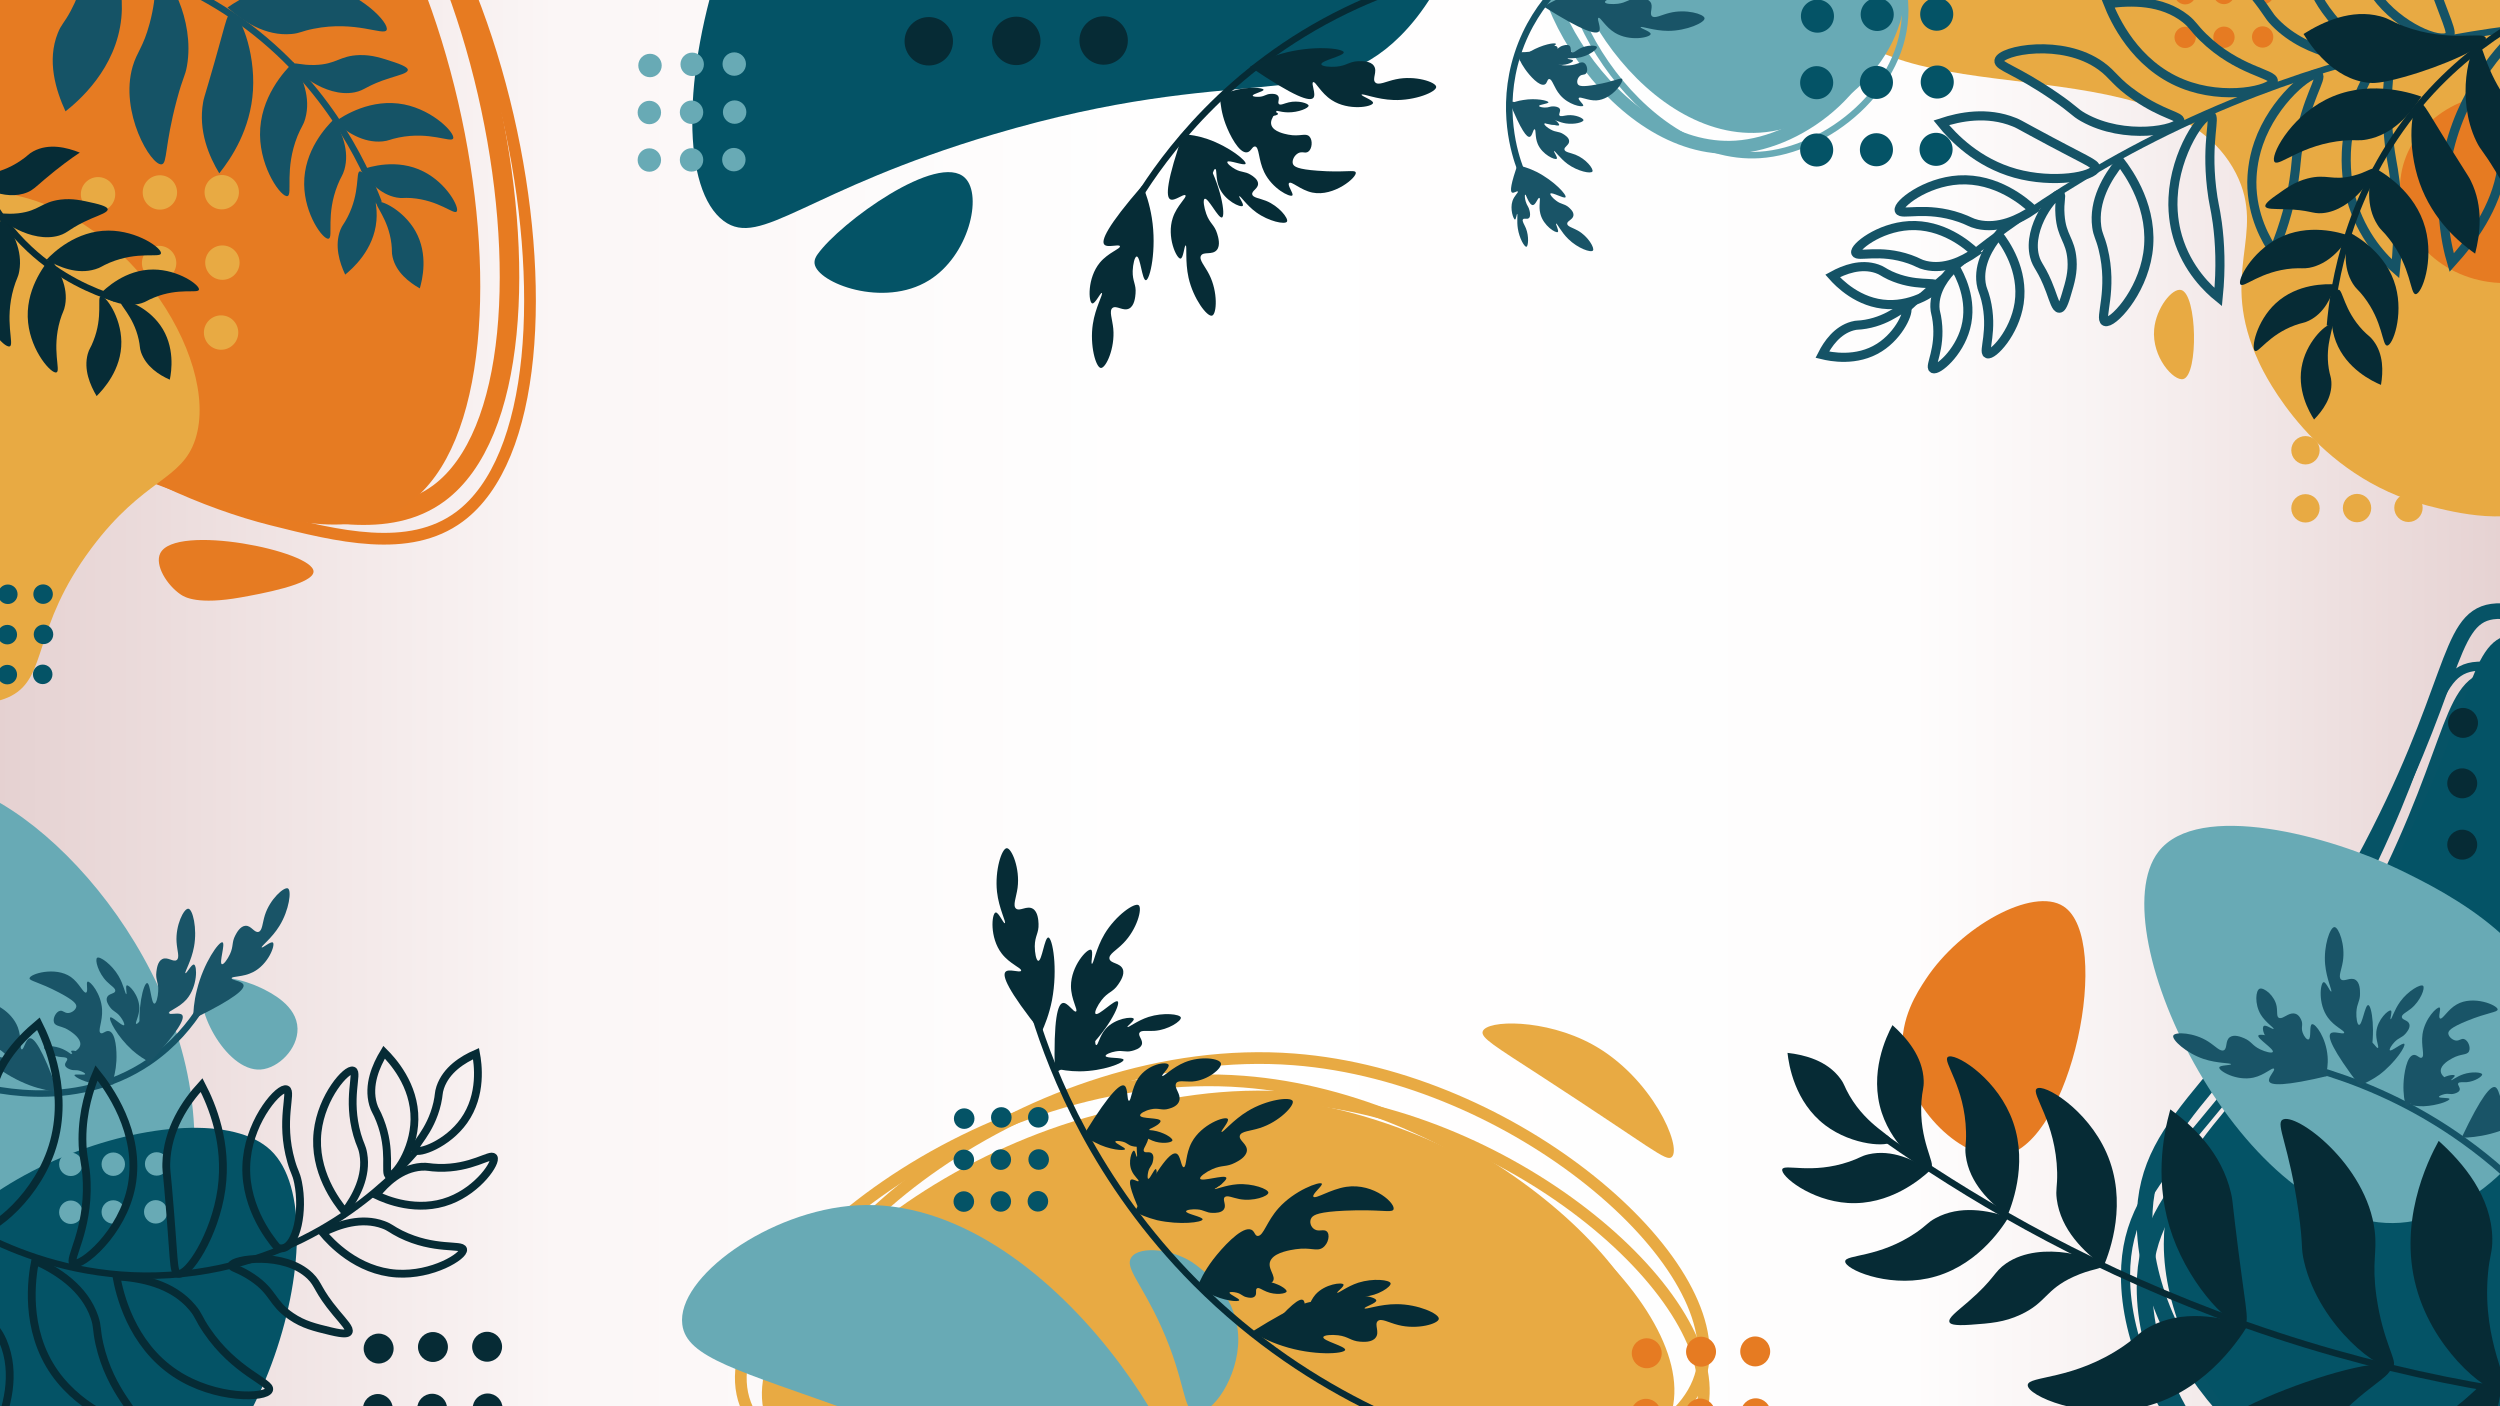 <?xml version="1.0" encoding="utf-8"?>
<!-- Generator: Adobe Illustrator 25.2.1, SVG Export Plug-In . SVG Version: 6.00 Build 0)  -->
<svg version="1.1" id="Слой_1" xmlns="http://www.w3.org/2000/svg" xmlns:xlink="http://www.w3.org/1999/xlink" x="0px" y="0px"
	 viewBox="0 0 1920 1080" style="enable-background:new 0 0 1920 1080;" xml:space="preserve">
<rect x="0" y="0" width="1920" height="1080" fill="#808080" stroke="none"/>
<style type="text/css">
	.st0{fill:url(#SVGID_1_);}
	.st1{fill:none;stroke:#065366;stroke-width:7;stroke-miterlimit:10;}
	.st2{fill:none;stroke:#065366;stroke-width:12;stroke-miterlimit:10;}
	.st3{fill:#045366;}
	.st4{fill:none;stroke:#E77B21;stroke-width:9;stroke-miterlimit:10;}
	.st5{fill:none;stroke:#E77B21;stroke-width:15;stroke-miterlimit:10;}
	.st6{fill:#E67B22;}
	.st7{fill:#E8AA43;}
	.st8{fill:none;stroke:#E8AA43;stroke-width:9;stroke-miterlimit:10;}
	.st9{fill:#68AAB5;}
	.st10{fill:#062B35;}
	.st11{fill:none;stroke:#68AAB5;stroke-width:10;stroke-miterlimit:10;}
	.st12{fill:none;stroke:#68AAB5;stroke-width:5;stroke-miterlimit:10;}
	.st13{fill:none;stroke:#155366;stroke-width:5;stroke-miterlimit:10;}
	.st14{fill:#155366;}
	.st15{fill:none;stroke:#155366;stroke-width:7;stroke-miterlimit:10;}
	.st16{fill:#195467;}
	.st17{fill:none;stroke:#062B35;stroke-width:5;stroke-miterlimit:10;}
	.st18{fill:none;stroke:#062B35;stroke-width:6;stroke-miterlimit:10;}
	.st19{fill:#062C36;}
</style>
<linearGradient id="SVGID_1_" gradientUnits="userSpaceOnUse" x1="923.385" y1="1505.367" x2="923.385" y2="-426.812" gradientTransform="matrix(6.123234e-17 -1 1 6.123234e-17 424.676 1465.022)">
	<stop  offset="0" style="stop-color:#E5D1D1"/>
	<stop  offset="1.343453e-02" style="stop-color:#E7D4D4"/>
	<stop  offset="0.159" style="stop-color:#F8F2F2"/>
	<stop  offset="0.239" style="stop-color:#FEFDFD"/>
	<stop  offset="0.532" style="stop-color:#FFFFFF"/>
	<stop  offset="0.778" style="stop-color:#FBF6F6"/>
	<stop  offset="1" style="stop-color:#E5D1D1"/>
</linearGradient>
<polygon class="st0" points="1930,-1.8 1930,1085.1 -2.1,1085.1 -2.1,-1.8 "/>
<g>
	<path class="st1" d="M1899.4,512c78.4-11.5,250.5,245.9,181.7,467.9c-26,84-104.6,224-224.4,224.3
		c-119.3,0.4-224.4-123-224.3-224.3c0-84.9,73.7-101.5,167.5-274.5C1871.7,573.2,1864.1,517.2,1899.4,512z"/>
	<path class="st2" d="M1914,469.7c78.4-11.5,250.5,245.9,181.7,467.9c-26,84-104.6,224-224.4,224.3
		c-119.3,0.4-224.4-123-224.3-224.3c0-84.9,73.7-101.5,167.5-274.5C1886.2,530.8,1878.7,474.8,1914,469.7z"/>
	<path class="st2" d="M1914,520.9c78.4-11.5,250.5,245.9,181.7,467.9c-26,84-104.6,224-224.4,224.3
		c-119.3,0.4-224.4-123-224.3-224.3c0-84.9,73.7-101.5,167.5-274.5C1886.2,582,1878.7,526.1,1914,520.9z"/>
	<path class="st3" d="M1928.8,487.3c78.4-11.5,250.5,245.9,181.7,467.9c-26,84-104.6,224-224.4,224.3
		c-119.3,0.4-224.4-123-224.3-224.3c0-84.9,73.7-101.5,167.5-274.5C1901.1,548.4,1893.6,492.4,1928.8,487.3z"/>
</g>
<g>
	<path class="st4" d="M208.2-175.5C380.7-144,472.5,308.2,352.8,396.9c-38.7,28.6-93.4,14.9-144.6,2
		C113.9,375.1-66.3,287.3-67,111.7C-67.7-58.9,101.5-194.9,208.2-175.5z"/>
	<path class="st5" d="M192.5-193.6C365-162.1,456.7,290.1,337.1,378.8c-38.7,28.6-93.4,14.9-144.6,2C98.1,357-82,269.1-82.7,93.6
		C-83.5-77,85.7-213.1,192.5-193.6z"/>
	<path class="st6" d="M170-186.3C342.5-154.8,434.3,297.4,314.6,386c-38.7,28.6-93.4,14.9-144.6,2
		c-94.4-23.7-274.5-111.6-275.2-287.2C-105.9-69.7,63.3-205.8,170-186.3z"/>
</g>
<path class="st7" d="M1936.5-16.4c101,139.9,100.9,357.7,23.9,402.8c-31.3,18.3-74.1,7.5-95.7,2c-87.2-22.1-125.3-100.4-129.6-109.7
	c-32.5-69.7,6.4-97.8-17.9-145.6C1664.3,29.8,1446.7,93.5,1404,3.6c-22.6-47.5,12.5-119.4,55.8-155.5
	C1570.6-244.2,1822.2-174.7,1936.5-16.4z"/>
<g>
	<path class="st8" d="M993.8,843.1c169.7,13.1,333,155.4,313.1,239.5c-22.1,93.6-268.2,103.7-313.1,105.5
		c-127.8,5.2-366.5-16.2-384.9-105.5C590.4,992.7,793.4,827.7,993.8,843.1z"/>
	<path class="st8" d="M955,830.7c169.7,13.1,333,155.4,313.1,239.5c-22.1,93.6-268.2,103.7-313.1,105.5
		c-127.8,5.2-366.5-16.2-384.9-105.5C551.6,980.3,754.6,815.2,955,830.7z"/>
	<path class="st8" d="M993.8,813.6c169.7,13.1,333,155.4,313.1,239.5c-22.1,93.6-268.2,103.7-313.1,105.5
		c-127.8,5.2-366.5-16.2-384.9-105.5C590.4,963.2,793.4,798.1,993.8,813.6z"/>
	<path class="st7" d="M971.2,843.1c169.7,13.1,333,155.4,313.1,239.5c-22.1,93.6-268.2,103.7-313.1,105.5
		c-127.8,5.2-366.5-16.2-384.9-105.5C567.8,992.7,770.8,827.7,971.2,843.1z"/>
</g>
<path class="st9" d="M-73.7,601.8c65.5-23.5,194.8,94.2,218.9,229.6c26.1,147-72.3,312.4-145.1,308.9
	c-74.6-3.7-125.7-185.1-131.6-308.9C-133.1,798.7-141.4,626.2-73.7,601.8z"/>
<path class="st3" d="M555.8,169.7c-63.6-47.3-3.3-351,202.4-459.4c77.8-41,232.3-84.4,317.3,0c84.6,84.1,71.7,245.6,0,317.3
	c-60,60-123.9,19.6-312.6,75.6C618.6,146,584.4,190.9,555.8,169.7z"/>
<g>
	<circle class="st10" cx="1891" cy="648.7" r="11.5"/>
	<circle class="st10" cx="1891" cy="601.6" r="11.5"/>
	<circle class="st10" cx="1891.6" cy="555.2" r="11.5"/>
	<circle class="st10" cx="1932.7" cy="648.5" r="11.5"/>
	<circle class="st10" cx="1932.7" cy="601.5" r="11.5"/>
	<circle class="st10" cx="1933.3" cy="554" r="11.5"/>
	<circle class="st10" cx="1974.4" cy="648.3" r="11.5"/>
	<circle class="st10" cx="1975.3" cy="601.2" r="11.5"/>
	<circle class="st10" cx="1974.8" cy="553.8" r="11.5"/>
</g>
<g>
	<circle class="st7" cx="74.6" cy="255.8" r="13.2"/>
	<circle class="st7" cx="74.6" cy="202.2" r="13.2"/>
	<circle class="st7" cx="75.3" cy="149.2" r="13.2"/>
	<circle class="st7" cx="122.2" cy="255.6" r="13.2"/>
	<circle class="st7" cx="122.2" cy="202" r="13.2"/>
	<circle class="st7" cx="122.8" cy="147.8" r="13.2"/>
	<circle class="st7" cx="169.8" cy="255.4" r="13.2"/>
	<circle class="st7" cx="170.8" cy="201.7" r="13.2"/>
	<circle class="st7" cx="170.3" cy="147.6" r="13.2"/>
</g>
<path class="st6" d="M1479.1,751.9c26.5-40.2,82.2-71.2,105.7-55.8c38.2,24.9,6.3,181.8-45.9,191.4c-29.8,5.5-74.7-35.3-77.8-79.8
	C1459.4,781.8,1472.3,762.2,1479.1,751.9z"/>
<path class="st9" d="M657.9,925.7c150.5-8.8,281.5,219.6,253.3,253.3c-13.1,15.6-51.4-21.2-253.6-94
	c-90.7-32.6-130.5-42.3-133.6-67.8C519.4,981.1,590.6,929.7,657.9,925.7z"/>
<path class="st6" d="M123.1,424.9c11.5-23.2,117.4-1.7,117.7,14c0.2,9.9-41.9,17.4-55.8,19.9c-33.1,5.9-43.1-0.2-45.9-2
	C128.1,449.5,118.6,433.8,123.1,424.9z"/>
<path class="st3" d="M625.6,202.5c-0.4-3.2,1.3-5.8,2.3-7.2c17.4-24.5,92.7-79.1,113.3-58.6c13.7,13.6,2.8,59.9-27.9,78.7
	C678.6,236.8,627.7,217.4,625.6,202.5z"/>
<path class="st7" d="M1283.9,888.6c-4.3,3.9-14.9-6.6-100.8-62.4c-35.3-22.9-45.9-29.2-44.4-34c2.9-9.1,48.1-9.9,84.2,9.9
	C1268.7,827.2,1292.1,881.1,1283.9,888.6z"/>
<path class="st7" d="M1676.8,291.1c-7.2,2-24.4-16.8-22.4-38.3c1.5-16.3,13.9-31.8,20.7-30.1
	C1687.5,225.8,1688.5,287.9,1676.8,291.1z"/>
<g>
	<path class="st9" d="M1351.5-121.5c39.9,10.6,111.3,46.7,111.7,111.7c0.4,59.8-59.6,108.3-111.7,111.7
		c-92.8,6-174.5-130-143.6-189.5C1228.7-127.6,1301.6-134.8,1351.5-121.5z"/>
	<path class="st11" d="M1333.2-110.4c39.9,10.6,111.3,46.7,111.7,111.7c0.4,59.8-59.6,108.3-111.7,111.7
		c-92.8,6-174.5-130-143.6-189.5C1210.4-116.5,1283.3-123.7,1333.2-110.4z"/>
	<path class="st12" d="M1351.5-104.4c39.9,10.6,111.3,46.7,111.7,111.7c0.4,59.8-59.6,108.3-111.7,111.7
		c-92.8,6-174.5-130-143.6-189.5C1228.7-110.5,1301.6-117.7,1351.5-104.4z"/>
</g>
<path class="st9" d="M200.2,758.6c7.9,3.8,27.9,13.6,28.3,31.4c0.3,15.5-14.6,30.4-28.3,31.4c-27.3,1.9-53.9-51.8-42.9-65.9
	C164.4,746.3,187.8,752.6,200.2,758.6z"/>
<g>
	<circle class="st10" cx="713.3" cy="31.7" r="18.6"/>
	<circle class="st10" cx="713.3" cy="-44" r="18.6"/>
	<circle class="st10" cx="714.2" cy="-118.8" r="18.6"/>
	<circle class="st10" cx="780.5" cy="31.4" r="18.6"/>
	<circle class="st10" cx="780.5" cy="-44.3" r="18.6"/>
	<circle class="st10" cx="781.4" cy="-120.7" r="18.6"/>
	<circle class="st10" cx="847.6" cy="31.1" r="18.6"/>
	<circle class="st10" cx="849" cy="-44.7" r="18.6"/>
	<circle class="st10" cx="848.3" cy="-121.1" r="18.6"/>
</g>
<g>
	<circle class="st6" cx="1264.1" cy="1132.8" r="11.5"/>
	<circle class="st6" cx="1264.1" cy="1085.8" r="11.5"/>
	<circle class="st6" cx="1264.7" cy="1039.3" r="11.5"/>
	<circle class="st6" cx="1305.8" cy="1132.6" r="11.5"/>
	<circle class="st6" cx="1305.8" cy="1085.6" r="11.5"/>
	<circle class="st6" cx="1306.4" cy="1038.1" r="11.5"/>
	<circle class="st6" cx="1347.6" cy="1132.4" r="11.5"/>
	<circle class="st6" cx="1348.4" cy="1085.4" r="11.5"/>
	<circle class="st6" cx="1348" cy="1037.9" r="11.5"/>
</g>
<g>
	<circle class="st7" cx="1770.6" cy="390.4" r="10.9"/>
	<circle class="st7" cx="1770.6" cy="345.8" r="10.9"/>
	<circle class="st7" cx="1771.2" cy="301.8" r="10.9"/>
	<circle class="st7" cx="1810.2" cy="390.2" r="10.9"/>
	<circle class="st7" cx="1810.2" cy="345.7" r="10.9"/>
	<circle class="st7" cx="1810.7" cy="300.7" r="10.9"/>
	<circle class="st7" cx="1849.7" cy="390" r="10.9"/>
	<circle class="st7" cx="1850.5" cy="345.5" r="10.9"/>
	<circle class="st7" cx="1850.1" cy="300.5" r="10.9"/>
</g>
<ellipse class="st6" cx="1924" cy="144.6" rx="80.8" ry="72.8"/>
<path class="st7" d="M-3.5,147.6c97.4,9.5,173.6,126.8,153.6,189.5c-10.3,32.2-39.5,29.9-79.8,83.8C24.3,482.4,37,519.7,8.5,534.5
	c-52.4,27.2-193.5-48.1-209.3-163.5C-216.1,259.3-110.5,137.1-3.5,147.6z"/>
<path class="st9" d="M1843.2,668.1c34,16.6,120.7,59,122.1,135.5c1.2,66.9-63.2,131.4-122.1,135.5c-118,8.3-232.7-223.7-185.5-285
	C1688.2,614.6,1789.6,641.9,1843.2,668.1z"/>
<path class="st3" d="M207.9,883.4c56.6,53.7-12.7,285.9-126.6,295.1c-73,5.9-160.3-79.9-156.5-156.5
	C-69.4,903.6,152.8,831.1,207.9,883.4z"/>
<path class="st9" d="M918.4,971.4c9.1,7,32.2,24.7,32.6,56.8c0.3,29.4-20.1,58.7-32.6,56.8c-10.3-1.6-7.3-23.3-26.5-65.9
	c-15.2-33.8-28.5-45.6-23-53.5C875.3,956.3,902.6,959.3,918.4,971.4z"/>
<g>
	<circle class="st10" cx="290.2" cy="1129.2" r="11.5"/>
	<circle class="st10" cx="290.2" cy="1082.1" r="11.5"/>
	<circle class="st10" cx="290.8" cy="1035.7" r="11.5"/>
	<circle class="st10" cx="331.9" cy="1129" r="11.5"/>
	<circle class="st10" cx="331.9" cy="1081.9" r="11.5"/>
	<circle class="st10" cx="332.5" cy="1034.5" r="11.5"/>
	<circle class="st10" cx="373.6" cy="1128.8" r="11.5"/>
	<circle class="st10" cx="374.5" cy="1081.7" r="11.5"/>
	<circle class="st10" cx="374.1" cy="1034.3" r="11.5"/>
</g>
<g>
	<circle class="st6" cx="1678.2" cy="28.7" r="8.2"/>
	<circle class="st6" cx="1678.2" cy="-4.8" r="8.2"/>
	<circle class="st6" cx="1678.6" cy="-38" r="8.2"/>
	<circle class="st6" cx="1708" cy="28.6" r="8.2"/>
	<circle class="st6" cx="1708" cy="-5" r="8.2"/>
	<circle class="st6" cx="1708.4" cy="-38.8" r="8.2"/>
	<circle class="st6" cx="1737.7" cy="28.4" r="8.2"/>
	<circle class="st6" cx="1738.3" cy="-5.1" r="8.2"/>
	<circle class="st6" cx="1738" cy="-39" r="8.2"/>
</g>
<g>
	<circle class="st9" cx="498.7" cy="122.9" r="9"/>
	<circle class="st9" cx="498.7" cy="86.4" r="9"/>
	<circle class="st9" cx="499.2" cy="50.3" r="9"/>
	<circle class="st9" cx="531.1" cy="122.8" r="9"/>
	<circle class="st9" cx="531.1" cy="86.2" r="9"/>
	<circle class="st9" cx="531.6" cy="49.4" r="9"/>
	<circle class="st9" cx="563.6" cy="122.6" r="9"/>
	<circle class="st9" cx="564.2" cy="86.1" r="9"/>
	<circle class="st9" cx="563.9" cy="49.2" r="9"/>
</g>
<g>
	<circle class="st3" cx="-21.6" cy="518.2" r="7.5"/>
	<circle class="st3" cx="-21.6" cy="487.5" r="7.5"/>
	<circle class="st3" cx="-21.2" cy="457.2" r="7.5"/>
	<circle class="st3" cx="5.6" cy="518.1" r="7.5"/>
	<circle class="st3" cx="5.6" cy="487.4" r="7.5"/>
	<circle class="st3" cx="6" cy="456.4" r="7.5"/>
	<circle class="st3" cx="32.8" cy="517.9" r="7.5"/>
	<circle class="st3" cx="33.4" cy="487.2" r="7.5"/>
	<circle class="st3" cx="33.1" cy="456.3" r="7.5"/>
</g>
<g>
	<circle class="st9" cx="54.4" cy="931" r="9"/>
	<circle class="st9" cx="54.4" cy="894.2" r="9"/>
	<circle class="st9" cx="54.9" cy="858" r="9"/>
	<circle class="st9" cx="87" cy="930.8" r="9"/>
	<circle class="st9" cx="87" cy="894.1" r="9"/>
	<circle class="st9" cx="87.5" cy="857" r="9"/>
	<circle class="st9" cx="119.6" cy="930.7" r="9"/>
	<circle class="st9" cx="120.3" cy="893.9" r="9"/>
	<circle class="st9" cx="119.9" cy="856.9" r="9"/>
</g>
<g>
	<circle class="st3" cx="1395.2" cy="115.2" r="12.7"/>
	<circle class="st3" cx="1395.2" cy="63.5" r="12.7"/>
	<circle class="st3" cx="1395.8" cy="12.4" r="12.7"/>
	<circle class="st3" cx="1441.1" cy="115" r="12.7"/>
	<circle class="st3" cx="1441.1" cy="63.3" r="12.7"/>
	<circle class="st3" cx="1441.7" cy="11.1" r="12.7"/>
	<circle class="st3" cx="1486.9" cy="114.7" r="12.7"/>
	<circle class="st3" cx="1487.8" cy="63" r="12.7"/>
	<circle class="st3" cx="1487.4" cy="10.9" r="12.7"/>
</g>
<g>
	<circle class="st3" cx="740.2" cy="922.8" r="7.9"/>
	<circle class="st3" cx="740.2" cy="890.8" r="7.9"/>
	<circle class="st3" cx="740.5" cy="859.1" r="7.9"/>
	<circle class="st3" cx="768.6" cy="922.7" r="7.9"/>
	<circle class="st3" cx="768.6" cy="890.6" r="7.9"/>
	<circle class="st3" cx="769" cy="858.2" r="7.9"/>
	<circle class="st3" cx="797.1" cy="922.6" r="7.9"/>
	<circle class="st3" cx="797.7" cy="890.5" r="7.9"/>
	<circle class="st3" cx="797.4" cy="858.1" r="7.9"/>
</g>
<path class="st13" d="M1221.3-30.1c-9.1,5.7-41.6,27.8-55.8,71.8c-13.6,42-1.9,77.3,2,87.7"/>
<path class="st13" d="M290.9,155.7C279.5,126,249.1,59.5,178.3,11.8C146-10,114.5-21.6,90.6-28.1"/>
<path class="st13" d="M1460.6,241.1c48.1-44.6,125.2-105.8,233.3-153.6c102-45,193.8-61.5,257.3-67.8"/>
<path class="st13" d="M154.4,773.8c-8,12.7-20.7,28.6-39.9,41.7c-58.7,40-128.2,19.5-139.6,16"/>
<path class="st13" d="M2023,1042.8c-15.4-37.2-53.8-114.3-137.6-171.5c-39.5-27-77.9-41.8-107.4-50.3"/>
<path class="st14" d="M301.5,197.4c-0.9-3.9-0.2-4.7-0.9-10.3c-2.4-19.6-13.4-29.6-11.2-31.8c2.4-2.4,20.3,5.8,29.6,22.1
	c10.3,18.1,5.2,37.9,3.4,44.1C314.2,216.8,304.2,209.2,301.5,197.4z"/>
<path class="st14" d="M261.4,176.6c1.6-4,2.7-4.3,5.5-9.8c9.8-19,6.2-34.6,9.4-35.2c3.7-0.7,14.6,17.7,12.8,37.9
	c-1.9,22.5-18.6,37-24,41.4C260.8,201.7,256.7,188.8,261.4,176.6z"/>
<path class="st14" d="M264.5,130.3c-1.4,4.8-2.6,5.2-5.2,11.8c-9.1,22.7-3.2,40.1-6.9,41.2c-4.1,1.2-18.6-18.5-18.8-41.8
	c-0.3-25.9,17.1-44.3,22.8-49.9C262.5,101.6,268.6,115.9,264.5,130.3z"/>
<path class="st14" d="M101.9,51c3.3-11.3,8.1-14.6,13-32.9c6.7-24.7,3-37.6,6.8-38.5c6.5-1.4,28.2,35,21.9,71
	c-1.5,8.4-2.8,7.5-7.8,26.1c-9.5,35.5-7.2,48.7-11.6,49.5C116.1,127.6,91.6,86.2,101.9,51z"/>
<path class="st14" d="M304.6,151.7c4.3,0.8,5.1,0,11.2,0.4c21.3,1.6,32.7,12.9,34.9,10.4c2.5-2.8-7.4-21.7-25.5-30.8
	c-20.1-10.2-41.3-3.7-47.9-1.3C283,139,291.8,149.3,304.6,151.7z"/>
<path class="st14" d="M293.8,108.6c4.9-0.5,5.6-1.6,12.5-3c24-4.8,40,4.2,41.7,0.8c1.9-3.8-14.8-21.6-37.6-26.2
	c-25.4-5-46.7,8.7-53.2,13.3C266,101.3,278.9,110,293.8,108.6z"/>
<path class="st14" d="M188-62.1c-6.5,3.8-6.7,5.9-15.3,12.3c-30,22.3-58,20.3-58.1,26.1c-0.1,6.6,38.1,11.8,69,11.6
	c18.4-0.1,24.2-2.2,26.7-3.1c25.9-10,35.4-40.1,38.1-49.9C231.1-70.2,207.7-73.7,188-62.1z"/>
<path class="st14" d="M44.4,25.4c2.8-7,4.8-7.5,9.9-17c17.6-33,11.5-60.3,17.2-61.3c6.4-1.1,25.1,31.2,21.7,66.5
	C89.4,52.9,60,77.9,50.3,85.5C42.8,69.2,35.9,46.6,44.4,25.4z"/>
<path class="st14" d="M234.4,91.2c-1.5,5.3-2.9,5.9-5.9,13.2c-10.2,25.5-3.6,45-7.7,46.2c-4.6,1.3-20.8-20.8-21.1-46.9
	c-0.3-29,19.2-49.6,25.6-55.9C232.2,59,239,75.1,234.4,91.2z"/>
<path class="st14" d="M276.2,42.3c-15.6,0.4-17.6,7.2-34.6,7.6c-10.6,0.3-15.1-2.2-15.8-0.7c-1.6,3.8,23.7,26.3,46.6,21.7
	c8.1-1.6,8.8-5.2,27.2-11c7.5-2.4,13.5-3.7,13.6-6.2c0-1-0.9-2.7-10-5.8C292.9,44.5,285.9,42.1,276.2,42.3z"/>
<path class="st14" d="M156,78.5c0.5-2.9,0.9-3.7,4.2-15c13.3-45.2,13.8-53.2,17.2-53.5c6.7-0.5,18.7,29.1,16.9,59.3
	c-1.8,30.1-16.7,52.3-25.9,63.8C160.6,120.2,152.1,100.6,156,78.5z"/>
<path class="st14" d="M224,26.1c6.6-0.6,7.6-2.2,16.8-4c32.3-6.5,53.9,5.6,56.1,1C299.5,18,277-6,246.3-12.1
	c-34.1-6.8-62.8,11.7-71.6,17.9C186.5,16.3,203.9,28,224,26.1z"/>
<path class="st15" d="M1422.6,250.4c3.8-1.1,4.7-0.4,10.3-1.4c19.5-3.4,28.9-14.8,31.2-12.7c2.5,2.3-4.9,20.6-20.7,30.6
	c-17.6,11.2-37.7,7-43.9,5.5C1403.8,263.9,1411,253.7,1422.6,250.4z"/>
<path class="st15" d="M1441.5,206.4c4.1,1.4,4.5,2.5,10,5.1c19.4,8.9,34.8,4.5,35.6,7.8c0.8,3.6-17,15.4-37.2,14.6
	c-22.6-0.9-37.9-16.8-42.5-22C1416.5,206.9,1429.2,202.2,1441.5,206.4z"/>
<path class="st15" d="M1478.7,203.8c-4.8-1.1-5.4-2.4-12-4.7c-23.2-8.1-40.2-1.3-41.5-5c-1.4-4,17.6-19.4,40.9-20.8
	c25.8-1.5,45,15,50.9,20.5C1507.3,200.5,1493.3,207.2,1478.7,203.8z"/>
<path class="st15" d="M1613.5,50.6c9.6,6.9,11.1,12.5,26.7,23.2c21.1,14.5,34.5,15.4,34,19.2c-0.8,6.6-42.4,15-74.2-2.9
	c-7.4-4.2-6.1-5.2-22-16.1c-30.3-20.8-43.5-23-42.8-27.4C1536.5,38.6,1583.8,29.2,1613.5,50.6z"/>
<path class="st15" d="M1486,235.7c0.1,4.3,1.1,5,1.8,11.1c2.7,21.2-6.1,34.6-3.2,36.3c3.2,1.9,19.7-11.6,25-31.2
	c5.9-21.8-4.7-41.1-8.3-47.1C1494,211.9,1485.7,222.6,1486,235.7z"/>
<path class="st15" d="M1521.5,217.6c0.7,4.9,1.9,5.6,3.6,12.4c5.9,23.8-2.3,40.2,1.2,41.7c3.9,1.7,20.9-15.8,24.4-38.8
	c3.8-25.6-10.9-46.2-15.8-52.6C1527.4,189.5,1519.4,202.8,1521.5,217.6z"/>
<path class="st15" d="M1702.9,171.2c-1.7-12.5-3-14.7-4.4-27c-4.2-36.3,3.4-54.5-0.8-55.9c-5.6-1.9-27.2,28.3-28.8,63.7
	c-0.7,14.6,2.3,25.8,3.5,29.9c7.4,25.2,23.8,40.3,31.2,46.3C1705.9,205.4,1704.9,186.2,1702.9,171.2z"/>
<path class="st15" d="M1678.4,14.3c5.9,4.7,5.9,6.7,13.5,14.2c26.7,26.2,54.7,28,54,33.8c-0.8,6.5-37,15.3-69.9,2
	c-36.6-14.7-52.4-50-56.9-61.4C1636.8,0.4,1660.5,0.2,1678.4,14.3z"/>
<path class="st15" d="M1518.6,172.3c-5.4-1.3-6-2.6-13.5-5.2c-26-9-45.1-1.5-46.5-5.6c-1.5-4.5,19.8-21.7,45.8-23.3
	c29-1.7,50.5,16.8,57.1,22.9C1550.6,168.5,1534.9,176.1,1518.6,172.3z"/>
<path class="st15" d="M1591.3,199.4c-1.2-15.6-8-17.3-9.2-34.3c-0.8-10.5,1.5-15.2-0.1-15.8c-3.8-1.4-25.2,24.9-19.5,47.5
	c2,8,5.6,8.5,12.3,26.6c2.7,7.4,4.4,13.4,6.8,13.3c1,0,2.6-1,5.3-10.3C1590,216.2,1592,209.1,1591.3,199.4z"/>
<path class="st15" d="M1546.9,93.8c2.8,1.1,3.5,1.6,13.8,7.2c41.4,22.5,49.1,24.6,48.6,28c-1,6.6-32.4,12.2-61.5,4.1
	c-29-8.1-47.7-27.4-56.9-38.8C1505.2,89.6,1526.1,85.4,1546.9,93.8z"/>
<path class="st15" d="M1610.3,174.2c0.9,6.6,2.5,7.5,4.8,16.6c8,32-3.1,54.1,1.6,56.1c5.3,2.3,28.1-21.3,32.8-52.2
	c5.2-34.4-14.6-62.1-21.2-70.7C1618.3,136.4,1607.6,154.3,1610.3,174.2z"/>
<path class="st15" d="M1761.8,138.3c1.9-12.5,1.3-15,3.4-27.2c6.3-36,18.7-51.3,15.1-53.9c-4.8-3.4-34.1,19.5-45.7,52.9
	c-4.8,13.8-5.1,25.4-5.2,29.7c-0.1,26.2,11.4,45.4,16.8,53.2C1755,172,1759.5,153.3,1761.8,138.3z"/>
<path class="st15" d="M1771.4-16.9c7.2,9.3,7.1,15.2,18.9,29.9c16.1,19.9,28.7,24.6,27.2,28.1c-2.6,6.1-44.9,2.3-70.3-23.9
	c-5.9-6.1-4.4-6.7-16.5-21.7c-23.1-28.5-35.1-34.4-33.2-38.5C1701.1-50.4,1749-45.9,1771.4-16.9z"/>
<path class="st15" d="M1839.4,139.5c-1.8-14.8-3.3-17.4-4.7-31.9c-4.4-42.8,4-64.3-0.5-66c-6.2-2.3-30.2,33.6-32.2,75.3
	c-0.8,17.3,2.3,30.4,3.6,35.2c8,29.7,26.1,47.4,34.2,54.4C1842.6,179.8,1841.6,157.2,1839.4,139.5z"/>
<path class="st15" d="M1857.9-41.5c1.4,2.6,1.6,3.5,5.5,14.8c15.9,45.1,20.7,51.6,17.3,54.6c-6.5,5.7-38-7-55.9-31.4
	c-17.8-24.3-17.1-53.3-15.2-69.5C1826.1-69.5,1847.5-61.5,1857.9-41.5z"/>
<path class="st15" d="M1921.3,129.9c1.5-9.8,0.1-11.3,1.1-25c3.5-47.9,23.9-79.2,19.6-82.8c-4.8-3.9-38.5,28.4-55.2,73.4
	c-18.6,50.1-7.8,93-3.9,106.2C1898.3,184.7,1916.8,159.5,1921.3,129.9z"/>
<path class="st16" d="M170.9,723.7c2.3,1-2.8,15.9-0.5,16.8c1.3,0.5,4.4-3.8,6.2-7.7c2.9-6.3,1.2-8.9,4.1-14.4
	c1.1-2.1,3.7-7,7.7-7.4c4.5-0.4,6.8,5.5,10.1,4.7c3-0.8,3-6.7,4.9-12.8c3.9-12.4,14.8-22,17.7-20.6c3,1.5,1,16.7-6.5,28.8
	c-5.8,9.5-14.3,15.7-13.6,16.5c0.6,0.8,7-5,8.6-3.7c2,1.7-3.4,16.7-15.3,22.7c-7.8,4-16.3,3-16.4,4.7c-0.1,1.7,8.1,2,9.1,5.1
	c1,3.2-6,10.2-38.6,26.1c0-5.4,0.5-13.2,2.8-22.1C156.3,739.4,168.4,722.6,170.9,723.7z"/>
<path class="st16" d="M113,755c2.5,0.1,3.1,15.9,5.6,15.8c1.4,0,2.7-5.1,2.9-9.5c0.4-6.9-2.2-8.7-1.4-14.9c0.3-2.3,0.9-8,4.5-9.8
	c4.1-2.1,8.5,2.6,11.1,0.7c2.5-1.8,0.3-7.3-0.1-13.7c-0.9-12.9,5.6-26,9-25.7c3.4,0.2,7,15.2,4.4,29.2c-2,11-7.5,19.8-6.6,20.3
	s4.7-7.2,6.6-6.6c2.5,0.8,2.9,16.8-5.8,26.8c-5.8,6.5-14.1,8.8-13.6,10.5c0.5,1.7,8.3-1,10.3,1.4c2.1,2.6-1.9,11.7-26.5,38.3
	c-1.9-5-4.3-12.5-5.5-21.6C105.1,775,110.2,754.9,113,755z"/>
<path class="st16" d="M84.7,781.4c1.4-1.1,9.3,7.1,10.6,5.9c0.7-0.7-1-4.1-2.9-6.5c-3.1-4-5.3-3.7-8-7.4c-1-1.4-3.3-4.7-2.2-7.4
	c1.2-3.1,5.8-2.6,6.3-4.8s-3.3-4.1-6.5-7.4c-6.6-6.6-9.3-16.8-7.4-18.2c1.9-1.5,11.1,4.9,16.3,13.7c4.1,6.8,5.3,14.4,6.1,14.2
	c0.7-0.2-0.9-6.2,0.4-6.7c1.7-0.7,9.6,7.7,9.6,17.3c0,6.3-3.5,11.5-2.4,12.2c1.1,0.7,4-4.5,6.2-4.1c2.4,0.4,4.5,7.2,3.9,33.4
	c-3.4-1.8-8.3-4.7-13.3-9.2C90,796,83.1,782.7,84.7,781.4z"/>
<path class="st16" d="M52.2,813c-0.3-3.8,9.2-5.4,9.5-11c0.2-4.5-5.6-8.6-7.8-10.1c-6.4-4.4-11.1-3.2-12.4-6.6
	c-1.2-3.3,1.6-8.4,4.6-9c2.3-0.5,3.4,1.9,6.4,1.7c2.8-0.2,5.8-2.6,6.1-4.9c0.2-2-1.6-4.7-13.2-10.8c-15.8-8.3-22.9-8.9-22.7-11
	c0.2-3.3,19.7-9.3,31.7-1c6.5,4.6,9.7,12.8,11.7,12c1.9-0.8-0.3-7.7,1.2-8.4c1.9-0.7,10.5,9.3,11.1,21.5c0.5,9.2-3.6,16.5-1.1,18
	c1.7,1,3.8-2.2,6.5-1.5c5.2,1.4,6,15.2,5.6,22.9c-0.4,7.4-2,13.5-3.5,17.5c-3.2-2.8-8.4-6.8-15.3-10.3
	C60.5,817.3,52.5,816.5,52.2,813z"/>
<path class="st16" d="M-11.3,809.8c1.2-2.1,15.6,4.5,16.6,2.3c0.6-1.2-3.3-4.8-7-6.9c-6-3.6-8.8-2.1-13.9-5.6
	c-1.9-1.3-6.6-4.5-6.6-8.6c0-4.6,6.2-6.2,5.7-9.5c-0.4-3.1-6.3-3.7-12.2-6.2c-11.9-5.2-20.4-17-18.7-19.7c1.8-2.9,16.7,0.8,27.9,9.5
	c8.8,6.8,14.1,15.9,15,15.3c0.8-0.5-4.2-7.5-2.8-9c1.9-1.8,16.3,5.2,21,17.6c3.1,8.3,1.2,16.5,3,16.9c1.7,0.3,2.9-7.8,6-8.5
	c3.3-0.7,9.5,7,21.8,41.2c-5.3-0.6-13.1-1.9-21.7-5.1C2.8,826-12.7,812.2-11.3,809.8z"/>
<path class="st16" d="M57.2,825.7c0.3-1.2,7.8,0.3,8.2-0.8c0.1-0.7-2.1-1.9-4.1-2.5c-3.2-1-4.3,0-7.2-1c-1.1-0.4-3.6-1.3-4.1-3.2
	c-0.5-2.2,2.2-3.7,1.6-5.1c-0.6-1.4-3.4-1-6.5-1.5c-6.2-1.1-11.6-5.6-11.2-7.1c0.5-1.6,8-1.6,14.3,1.2c4.9,2.2,8.6,5.8,8.9,5.4
	s-2.9-3-2.4-3.9c0.7-1.1,8.3,0.5,12,5.8c2.4,3.5,2.5,7.6,3.4,7.6c0.9-0.1,0.5-4,1.9-4.7c1.5-0.7,5.3,2.2,15.1,16.9
	c-2.6,0.3-6.3,0.6-10.9,0.1C65.7,831.8,56.9,827,57.2,825.7z"/>
<path class="st16" d="M1176.4,156.6c-1.1,0.3-3.9-7.5-5-7.1c-0.6,0.2-0.3,3,0.3,5.1c1,3.5,2.3,4,3,7.2c0.3,1.2,0.9,4.1-0.3,5.5
	c-1.4,1.6-4-0.1-4.8,1.2c-0.8,1.3,1,3.7,2.3,6.8c2.5,6.3,1.8,13.9,0.4,14.2c-1.5,0.4-5.5-6.6-6.6-14c-0.9-5.7,0-11.1-0.5-11.2
	c-0.4-0.1-0.8,4.3-1.7,4.3c-1.2-0.1-4-8.1-1.9-14.3c1.4-4.1,4.6-6.4,4.1-7.2c-0.5-0.8-3.3,1.7-4.6,0.7c-1.3-1-1.1-6.1,5-23
	c1.7,2.2,3.9,5.6,5.9,10.1C1176.5,145.4,1177.6,156.2,1176.4,156.6z"/>
<path class="st16" d="M1197.4,96.1c-0.7,1.5-10.6-2.6-11.3-1.1c-0.4,0.9,2.3,3.1,4.9,4.5c4.1,2.3,5.9,1.2,9.5,3.4
	c1.3,0.8,4.6,2.8,4.6,5.5c0.1,3.1-4,4.3-3.6,6.5c0.4,2,4.3,2.3,8.4,3.9c8.2,3.2,14.1,11,13.1,12.9c-1.1,2-11.3-0.1-19-5.7
	c-6-4.4-9.9-10.4-10.5-10c-0.5,0.4,3,4.9,2.1,5.9c-1.2,1.3-11.1-3.1-14.6-11.3c-2.3-5.4-1.2-11.1-2.4-11.3c-1.2-0.2-1.7,5.3-3.8,5.8
	c-2.2,0.5-6.5-4.5-15.7-27.2c3.6,0.3,8.9,1,14.7,2.9C1187.6,85.5,1198.3,94.4,1197.4,96.1z"/>
<path class="st16" d="M1189.2,78.6c0,1.1-7.3,1.7-7.2,2.8c0,0.6,2.4,1.2,4.4,1.2c3.2,0.1,4-1.1,6.9-0.9c1.1,0.1,3.7,0.3,4.6,1.9
	c1,1.9-1.1,3.9-0.2,5.1c0.9,1.1,3.4,0.1,6.3-0.2c6-0.6,12.2,2.3,12.1,3.8c-0.1,1.6-6.9,3.5-13.5,2.5c-5.1-0.8-9.4-3.2-9.6-2.8
	c-0.2,0.4,3.4,2.1,3.2,3c-0.4,1.2-7.7,1.6-12.6-2.3c-3.1-2.6-4.2-6.4-5-6.1c-0.8,0.3,0.6,3.8-0.5,4.8c-1.2,1-5.4-0.7-18.2-11.8
	c2.3-1,5.7-2.2,10-2.8C1179.7,75.1,1189.2,77.3,1189.2,78.6z"/>
<path class="st16" d="M1195.8,35.9c2.1,2.3-3.2,8.1-0.6,11.8c2.1,3,7.8,2.7,10.1,2.5c6.3-0.4,8.8-3.4,11.3-1.9
	c2.4,1.5,3.1,6.1,1.5,8.1c-1.3,1.5-3.1,0.4-4.9,2.1c-1.7,1.5-2.5,4.5-1.4,6.2c0.9,1.4,3.4,2.2,13.9,0.3c14.3-2.5,19.1-5.7,20.1-4.3
	c1.5,2.2-8.1,15.8-19.8,16.4c-6.5,0.3-12.6-3.3-13.5-1.8c-0.8,1.4,4,4.8,3.4,5.9c-0.9,1.4-11.4-0.7-17.8-8.3
	c-4.8-5.6-5.9-12.4-8.4-12.2c-1.6,0.2-1.3,3.3-3.4,4.2c-4,1.7-11.5-6.7-15.1-11.9c-3.5-4.9-5.4-9.7-6.4-13c3.5,0.2,8.8,0.2,14.9-1
	C1188.4,37.3,1193.9,33.8,1195.8,35.9z"/>
<path class="st16" d="M1247.2-6.7c0.4,2.4-15.1,5.9-14.6,8.4c0.3,1.4,5.5,1.7,9.9,1.2c6.9-0.9,8.2-3.7,14.4-4.1
	c2.3-0.2,8.1-0.5,10.5,2.6c2.8,3.6-1,8.8,1.3,11c2.2,2.1,7.2-1,13.5-2.5c12.6-3.2,26.6,0.9,26.9,4.1c0.4,3.3-13.7,9.7-27.9,9.7
	c-11.1,0-20.9-3.9-21.2-2.8c-0.3,0.9,8.1,3.3,7.7,5.3c-0.4,2.6-16,5.9-27.4-1c-7.5-4.5-11.2-12.3-12.7-11.5c-1.5,0.8,2.5,8,0.4,10.4
	c-2.2,2.6-11.8,0.3-42.5-19.1c4.6-2.8,11.5-6.5,20.3-9.3C1226.1-10.9,1246.7-9.5,1247.2-6.7z"/>
<path class="st16" d="M1194.9,33.7c0.5,1.1-6.4,4.6-5.9,5.6c0.3,0.6,2.8,0.2,4.8-0.6c3.2-1.2,3.4-2.7,6.3-3.6c1.1-0.3,3.7-1.2,5.2,0
	c1.7,1.4,0.5,4.2,1.9,5c1.3,0.8,3.3-1.3,6-2.8c5.5-2.9,12.7-2.7,13.2-1.2c0.6,1.5-5.3,6.1-12.1,7.8c-5.2,1.3-10.4,0.6-10.4,1.1
	c0,0.5,4.1,0.6,4.2,1.6c0.1,1.3-6.8,4.6-13.1,2.7c-4.1-1.3-6.7-4.5-7.3-3.9c-0.6,0.6,2.1,3.4,1.4,4.8c-0.7,1.5-5.5,1.5-22.3-4
	c1.8-1.9,4.6-4.4,8.5-6.7C1184.4,34.2,1194.3,32.4,1194.9,33.7z"/>
<path class="st16" d="M1202.3,151.5c-1,1.4-10.6-4.3-11.6-2.8c-0.5,0.8,1.9,3.6,4.4,5.4c3.9,3,5.9,2.1,9.4,4.9
	c1.3,1.1,4.3,3.6,3.9,6.5c-0.4,3.2-4.8,4-4.8,6.3c0.1,2.2,4.1,3,8.2,5.3c8,4.5,13,13.5,11.6,15.3c-1.5,1.9-11.7-1.7-18.9-8.8
	c-5.6-5.4-8.7-12.3-9.4-11.9c-0.6,0.3,2.4,5.6,1.3,6.5c-1.5,1.1-11.1-4.8-13.4-14c-1.6-6,0.5-11.8-0.8-12.2
	c-1.2-0.3-2.7,5.3-4.9,5.5c-2.4,0.2-6.1-5.6-12.1-30.7c3.7,0.8,9.1,2.3,14.9,5.2C1193.8,139,1203.6,149.9,1202.3,151.5z"/>
<path class="st16" d="M1775.6,786.6c-2.3,0.7-0.3,11-2.7,11.7c-1.3,0.4-3.5-2.5-4.4-5.1c-1.6-4.3,0.6-6.1-1.2-10
	c-0.7-1.4-2.2-4.8-6-4.9c-4.2-0.1-7.6,4-10.5,3.6c-2.7-0.4-1.6-4.5-2.3-8.8c-1.4-8.5-9.9-14.9-13-13.8c-3.2,1.1-4.1,11.7,0.7,19.8
	c3.8,6.3,10.7,10.5,9.9,11.1c-0.7,0.5-5.7-3.3-7.4-2.3c-2.2,1.2,0.1,11.6,10.3,15.3c6.7,2.5,15,1.5,14.8,2.8
	c-0.2,1.2-8.1,1.7-9.6,3.8c-1.6,2.3,3.8,6.9,31.9,16.8c1-3.7,2-9.2,1.5-15.3C1786.5,797.1,1778.3,785.8,1775.6,786.6z"/>
<path class="st16" d="M1818.8,771.9c-2.5-0.2-4.6,15.5-7.1,15.2c-1.4-0.2-2.2-5.4-2-9.7c0.3-6.9,3-8.5,2.8-14.7
	c0-2.3-0.1-8.1-3.5-10.2c-3.8-2.4-8.7,1.8-11.1-0.3c-2.3-2,0.4-7.3,1.4-13.7c2.1-12.8-3.2-26.4-6.4-26.5c-3.4-0.1-8.5,14.5-7.2,28.6
	c1,11.1,5.6,20.5,4.7,20.9s-4-7.6-5.9-7.2c-2.5,0.6-4.5,16.5,3.3,27.2c5.1,7.1,13.2,10.1,12.5,11.7c-0.7,1.6-8.2-1.8-10.4,0.5
	c-2.4,2.4,0.7,11.8,22.7,40.7c2.4-4.8,5.4-12,7.5-21C1824.7,792.7,1821.6,772.1,1818.8,771.9z"/>
<path class="st16" d="M1846.5,801.7c-1.3-1.3-10,6.2-11.1,4.9c-0.7-0.7,1.4-4,3.5-6.2c3.5-3.7,5.6-3.2,8.6-6.6
	c1.1-1.3,3.7-4.4,2.9-7.2c-0.9-3.2-5.5-3.1-5.8-5.4c-0.3-2.2,3.7-3.8,7.2-6.7c7.2-5.9,10.9-15.8,9.1-17.4
	c-1.8-1.6-11.5,3.8-17.5,12.1c-4.7,6.4-6.6,13.8-7.4,13.6c-0.7-0.2,1.5-6,0.2-6.7c-1.7-0.9-10.3,6.8-11.2,16.4
	c-0.6,6.3,2.4,11.8,1.2,12.3c-1.1,0.5-3.5-4.8-5.8-4.6c-2.4,0.2-5.2,6.7-7,32.9c3.6-1.5,8.7-3.9,14.1-7.8
	C1839.9,815.8,1847.9,803.1,1846.5,801.7z"/>
<path class="st16" d="M1882.9,834c0.7-3.8-8.7-6.2-8.4-11.9c0.2-4.5,6.4-8,8.8-9.3c6.8-3.8,11.4-2.2,12.9-5.4
	c1.5-3.1-0.8-8.5-3.8-9.4c-2.3-0.7-3.6,1.6-6.5,1.1c-2.7-0.5-5.5-3.1-5.6-5.5c0-2,2-4.5,14.2-9.5c16.5-6.7,23.6-6.6,23.7-8.8
	c0.1-3.3-18.8-11.2-31.4-3.9c-7,3.9-10.9,11.8-12.8,10.8c-1.8-0.9,1-7.7-0.4-8.4c-1.8-0.9-11.3,8.3-13.1,20.4
	c-1.3,9.1,2,16.8-0.6,18.1c-1.8,0.8-3.5-2.5-6.3-2.1c-5.3,0.9-7.4,14.6-7.7,22.2c-0.3,7.4,0.8,13.6,1.8,17.7c3.5-2.5,9-6,16.2-8.8
	C1874.2,837.5,1882.3,837.4,1882.9,834z"/>
<path class="st16" d="M1949.1,850.6c-1-2.3-15.9,3-16.8,0.7c-0.5-1.3,3.7-4.4,7.6-6.3c6.3-3,8.9-1.3,14.4-4.2c2.1-1.1,7-3.8,7.3-7.8
	c0.4-4.5-5.5-6.8-4.8-10c0.7-3,6.6-3,12.8-5.1c12.3-4,21.9-15,20.4-17.9c-1.5-3-16.7-0.8-28.7,6.8c-9.4,5.9-15.6,14.5-16.4,13.8
	c-0.8-0.6,4.9-7.1,3.6-8.7c-1.7-2-16.7,3.6-22.5,15.5c-3.9,7.8-2.8,16.4-4.6,16.5c-1.7,0.1-2.1-8.1-5.2-9c-3.2-1-10.2,6.1-25.7,38.9
	c5.4-0.1,13.2-0.7,22.1-3C1933.5,865.4,1950.2,853.2,1949.1,850.6z"/>
<path class="st16" d="M1881.2,844c-0.2-1.2-7.8-0.4-8.1-1.6c-0.1-0.7,2.3-1.6,4.3-2.1c3.3-0.7,4.3,0.4,7.2-0.3
	c1.1-0.3,3.8-1,4.4-2.8c0.7-2.1-1.8-3.8-1.1-5.2c0.7-1.3,3.5-0.7,6.6-0.9c6.2-0.5,12.1-4.5,11.8-6c-0.4-1.6-7.8-2.3-14.4-0.1
	c-5.1,1.7-9.1,5-9.4,4.6c-0.3-0.4,3.2-2.8,2.7-3.6c-0.6-1.1-8.3-0.2-12.5,4.7c-2.8,3.2-3.2,7.4-4.1,7.2c-0.8-0.1-0.1-4-1.4-4.8
	c-1.4-0.8-5.5,1.7-16.6,15.4c2.6,0.6,6.3,1.2,10.8,1.1C1872.2,849.1,1881.5,845.3,1881.2,844z"/>
<path class="st16" d="M1734.4,795.3c-1.1,2.2,12.4,10.5,11.1,12.6c-0.7,1.2-5.8-0.1-9.7-2c-6.3-3-6.5-6.1-12.4-8.6
	c-2.2-0.9-7.4-3.1-10.8-0.8c-3.8,2.6-1.8,8.7-4.7,10.1c-2.8,1.3-6.5-3.2-12-6.7c-10.9-7-25.5-7.6-26.8-4.6
	c-1.4,3.1,9.9,13.5,23.3,18c10.6,3.5,21,3,21,4s-8.7,0.6-9,2.5c-0.5,2.6,13.3,10.7,26.3,7.8c8.6-1.9,14.5-8.2,15.7-6.8
	c1.2,1.3-4.9,6.7-3.7,9.7c1.3,3.1,11.1,4,46.4-4.5c-3.4-4.1-8.8-9.9-16.3-15.3C1755.8,798,1735.7,792.8,1734.4,795.3z"/>
<path class="st10" d="M1413.4,828.4c3.4,4.6,2.9,6,7,13c14.1,24.2,34,31.1,32.3,35.1c-1.8,4.5-29.7,3.7-50.9-12.3
	c-23.6-17.9-28-46.5-29-55.6C1386.1,810.1,1403.3,814.6,1413.4,828.4z"/>
<path class="st10" d="M1477.4,829.9c0.2,6.1-1.1,7.2-1.7,15.8c-2.2,30.2,11.3,48.5,7.3,51.1c-4.4,2.9-28.8-14.9-37.8-42.2
	c-10-30.4,3.5-58.6,8.2-67.3C1464.2,796.9,1476.8,811.5,1477.4,829.9z"/>
<path class="st10" d="M1509.7,887.5c-0.9-7,0.5-8.3,0.2-18.2c-0.8-34.7-18.2-54.1-14-57.5c4.7-3.8,34.5,13.8,47.8,44
	c14.8,33.5,2.4,67.2-1.9,77.7C1528.3,923.7,1512.4,908.5,1509.7,887.5z"/>
<path class="st10" d="M1823.8,945.5c2,16.6-2.4,23.6,1.3,50.1c5.1,35.9,17,50.7,12.6,53.9c-7.6,5.5-56.2-29.9-68.1-80.3
	c-2.8-11.7-0.5-11.3-4.3-38.3c-7.3-51.5-17.7-67.4-12.4-70.9C1762.6,853.6,1817.7,893.9,1823.8,945.5z"/>
<path class="st10" d="M1435,886.5c-6,1.4-6.6,2.9-14.9,5.7c-28.7,9.8-49.8,1.4-51.3,5.8c-1.7,5,21.7,24.1,50.4,25.9
	c31.9,2,55.8-18.2,63.1-25C1470.3,890.9,1453,882.4,1435,886.5z"/>
<path class="st10" d="M1486.6,935.5c-6.2,3.3-6.5,5.2-14.7,10.9c-28.6,19.7-54.5,16.9-54.8,22.3c-0.3,6,31.4,19.9,63.6,13.1
	c35.9-7.6,56-37.3,61.9-47C1526.9,929.5,1505.2,925.4,1486.6,935.5z"/>
<path class="st10" d="M1761.4,1141.3c6.3-8.6,5.5-11.4,13.2-24.5c26.7-45.8,64.2-58.7,61.1-66.4c-3.5-8.7-56.2,5.8-96.3,23.3
	c-23.9,10.5-30.4,16.3-33,18.9c-28.1,27.5-23.8,71.9-21.9,86.3C1709.7,1175.9,1742.2,1167.4,1761.4,1141.3z"/>
<path class="st10" d="M1914.1,951.2c0.2,10.7-2.1,12.5-3.4,27.6c-4.5,52.8,18.7,85,11.8,89.5c-7.7,5-50.1-26.6-65.3-74.5
	c-17-53.3,7.3-102.3,15.7-117.6C1891.8,893.2,1913.5,918.8,1914.1,951.2z"/>
<path class="st17" d="M2019.8,1079.2c-81.3-6-193-23-317.9-70.1c-108.4-40.9-193.5-92.1-254.8-135.4"/>
<path class="st17" d="M-51,925.3c15.1,11.3,93.2,67.1,201.4,51.8c100.4-14.1,158.2-79.8,171.5-95.7"/>
<path class="st17" d="M874.3,151.6c18.7-30,67.5-99.1,159.5-143.6c79.5-38.5,152.1-39.7,187.5-37.9"/>
<path class="st17" d="M88.6,229.3c-17.1-5.4-42.3-16-65.8-37.9C-33.9,138.6-33.4,64.2-33.1,49.9"/>
<path class="st10" d="M1579.6,921c-1-7.8,0.5-9.3,0.3-20.5c-0.9-38.9-20.4-60.6-15.7-64.4c5.3-4.3,38.7,15.5,53.6,49.3
	c16.6,37.6,2.7,75.4-2.2,87.1C1600.5,961.6,1582.7,944.5,1579.6,921z"/>
<path class="st10" d="M1551.7,1009.7c20.1-9.3,18.9-19.2,40.9-29.2c13.6-6.2,20.9-5.6,20.9-7.9c0-5.8-45.5-21.1-72.8-2.3
	c-9.6,6.6-8.5,11.6-29.2,29.5c-8.4,7.3-15.6,12.4-14.3,15.6c0.5,1.3,2.7,3,16.3,2C1528.8,1016.3,1539.2,1015.5,1551.7,1009.7z"/>
<path class="st10" d="M1713.4,916.2c1,4.1,1,5.4,2.9,21.9c7.9,66.3,11.8,77,7.4,79.2c-8.4,4.3-40.6-27.4-55.1-67.8
	c-14.5-40.2-7.4-77.5-1.8-97.5C1684.2,864.6,1706.2,885.3,1713.4,916.2z"/>
<path class="st10" d="M1650.7,1019.1c-8.3,4.5-8.7,7-19.7,14.6c-38.5,26.5-73.3,22.7-73.7,30c-0.5,8.1,42.2,26.8,85.6,17.6
	c48.2-10.2,75.2-50.2,83.3-63.2C1704.8,1010.9,1675.7,1005.5,1650.7,1019.1z"/>
<path class="st10" d="M1816.2,1114c9.6-4.8,12.2-3.5,26.4-8.9c49.6-18.7,68.6-53.6,75.6-49.3c7.9,4.8-2.4,56.6-39,91.1
	c-40.7,38.3-95.5,37.6-112.8,36.7C1773.5,1159.2,1787.3,1128.6,1816.2,1114z"/>
<path class="st18" d="M338.1,835.1c-1.5,4.5-0.8,5.5-2.3,12.1c-5.2,22.8-19.3,33.2-17,36.1c2.6,3.1,24.6-4.4,37.5-22.5
	c14.3-20.1,10.7-44.1,9.3-51.6C355.3,813.7,342.7,821.6,338.1,835.1z"/>
<path class="st18" d="M286.5,848.1c1.4,4.9,2.7,5.4,5.3,12.2c9.3,23.5,3.1,41.5,6.9,42.6c4.2,1.2,19.3-19.1,19.6-43.1
	c0.4-26.7-17.4-45.8-23.3-51.7C288.7,818.5,282.3,833.3,286.5,848.1z"/>
<path class="st18" d="M279,886c-1-5.8-2.4-6.5-4.7-14.5c-8-27.9,1-47.7-3.2-49.3c-4.7-1.9-24.1,19.6-27.2,47
	c-3.4,30.4,14.8,54.2,20.9,61.5C273.2,919.5,282.1,903.4,279,886z"/>
<path class="st18" d="M323.5,896.1c5.1-0.4,6,0.6,13.3,0.8c25.3,0.7,40-11.3,42.3-8.1c2.6,3.6-11.3,24.6-33.7,33.2
	c-24.9,9.6-49-0.6-56.5-4.2C296.4,908.3,308.1,897.3,323.5,896.1z"/>
<path class="st18" d="M294.3,940.6c5.5,2,6,3.5,13.4,7.2c26,12.8,47.1,7.4,48,11.8c1,4.9-23.5,20.2-51,18.5
	c-30.6-2-50.8-24.1-56.9-31.4C260.2,940.5,277.6,934.5,294.3,940.6z"/>
<path class="st18" d="M-7.2,847.5c-0.5,8.9,1.3,10.5,1.9,23.2c2.1,44.2-18.3,70.4-12.6,74.3c6.3,4.4,42.6-20.6,56.8-60.2
	c15.8-44-2.9-85.7-9.4-98.6C13.2,799.8-5.7,820.6-7.2,847.5z"/>
<path class="st18" d="M228.9,908.1c-1.6-7.7-2.7-7.1-5.3-16.2c-9-31.3,1.1-53.4-3.6-55.3c-5.3-2.1-27,22-30.4,52.7
	c-3.9,34.1,16.6,60.8,23.5,68.9c1.9,0.7,3.4,0.6,4.4,0.4C227.7,956.4,233.4,930.3,228.9,908.1z"/>
<path class="st18" d="M223.6,1010.9c-15.3-10.4-13-18.4-29.7-29.7c-10.4-7-16.5-7.5-16.1-9.4c0.8-4.8,40.4-11.1,60.3,8.1
	c7,6.8,5.4,10.8,20,28.3c6,7.2,11.1,12.4,9.6,14.8c-0.6,1-2.6,2.1-13.7-0.6C241.6,1019.4,233.1,1017.4,223.6,1010.9z"/>
<path class="st18" d="M127.7,893.8c-0.1,3.5,0.1,4.5,1.4,18.4c4.9,55.5,3.7,65,7.6,66c7.6,2.1,28.4-29.4,33.4-64.9
	c4.9-35.3-7.3-64.6-15.3-80C142.7,846.5,128.3,867.3,127.7,893.8z"/>
<path class="st18" d="M147.7,1004.2c5.1,6,4.6,8.1,10.9,17.4c21.8,32.3,50,40.1,48.1,45.8c-2.1,6.4-41,7.9-71.9-12.5
	c-34.4-22.7-43.1-62.1-45.4-74.6C108.1,981.3,132.4,985.9,147.7,1004.2z"/>
<path class="st18" d="M2.3,1030.1c-3.5-8.2-5.9-8.8-12.1-19.9c-21.6-38.6-15.1-71.1-21.9-72.2c-7.6-1.1-28.9,37.5-24,79.2
	c5.5,46.4,40.8,75.4,52.4,84.1C5.3,1082,12.9,1055,2.3,1030.1z"/>
<path class="st18" d="M72.6,1011.7c2.5,7.5,1.3,9.2,3.7,20.2c8.5,38.1,31.9,55.6,28.1,60.3c-4.3,5.2-41-7.6-62.4-37.9
	c-23.7-33.7-17.5-73.5-15-86.1C44.1,975.9,65,989.2,72.6,1011.7z"/>
<path class="st18" d="M63.3,874.8c0,14.9,2.8,18.1,3.3,33.2c1.3,37.7-14.6,59.5-10.2,62.2c5.3,3.2,37.8-22.6,44.7-59.7
	c7.5-40.8-18.3-75.7-27-86.5C69.1,835.7,63.3,853.2,63.3,874.8z"/>
<g>
	<path class="st17" d="M1155.5,1118.8c-45-11-146.5-42.4-237.3-133.6c-77.3-77.7-110-161.6-123.6-205.4"/>
	<path class="st19" d="M805.1,720c-2.9-0.1-4.9,18.1-7.7,17.9c-1.6-0.2-2.7-6.1-2.7-11.2c0.1-8.2,3.2-9.9,2.9-17.2
		c-0.1-2.7-0.5-9.3-4.4-11.6c-4.5-2.7-10,2.3-12.9-0.1c-2.7-2.3,0.2-8.6,1.2-15.9c2-14.9-4.5-30.5-8.3-30.5
		c-3.9,0.1-9.3,17.1-7.5,33.5c1.4,12.8,7.3,23.6,6,24.1c-1,0.5-4.9-8.8-7.1-8.2c-3,0.8-4.7,19.3,4.7,31.5
		c6.2,8.1,15.7,11.3,14.9,13.2s-9.5-1.9-12,0.9c-2.6,2.9,1.2,13.6,27.6,46.6c2.6-5.7,6-14.1,8.1-24.7
		C812.6,743.7,808.3,720.1,805.1,720z"/>
	<path class="st19" d="M858.4,769.1c-2.2-1.8-14.9,11.5-17,9.5c-1.2-1.1,1.6-6.6,4.6-10.5c5-6.5,8.6-5.9,12.7-11.9
		c1.6-2.3,5.3-7.7,3.6-11.9c-2-4.9-9.3-4.2-10.2-7.8c-0.9-3.6,5.3-6.6,10.5-12c10.7-10.7,14.9-27,11.9-29.3
		c-3.1-2.3-17.7,7.9-26.2,22.1c-6.6,11.1-8.5,23.1-9.7,22.9c-1.1-0.2,1.4-9.9-0.7-10.8c-2.9-1.2-15.4,12.5-15.4,27.9
		c0,10.2,5.6,18.4,3.9,19.5s-6.5-7.2-10.1-6.5c-3.9,0.7-7.3,11.6-6.2,53.7c5.5-2.9,13.3-7.6,21.3-14.7
		C850.1,792.7,860.9,771.3,858.4,769.1z"/>
	<path class="st19" d="M862.9,813.9c-0.3-2-13.6-0.9-13.8-2.9c-0.2-1.2,4-2.9,7.6-3.5c5.8-1.1,7.5,0.9,12.6-0.4
		c1.9-0.5,6.5-1.7,7.6-4.8c1.2-3.6-3.1-6.7-1.8-9.1c1.2-2.3,6.1-1.1,11.4-1.5c10.8-0.7,20.9-7.6,20.4-10.2
		c-0.6-2.7-13.4-4.1-24.8-0.5c-8.9,2.9-15.6,8.5-16.2,7.7c-0.5-0.6,5.5-4.7,4.8-6.3c-0.9-1.9-14.3-0.5-21.6,7.8
		c-4.8,5.6-5.7,12.7-7.2,12.4s0-7-2.3-8.3c-2.5-1.5-9.5,2.9-29,26.3c4.4,1.1,10.8,2.2,18.6,2.2C847.1,822.7,863.3,816.3,862.9,813.9
		z"/>
	<path class="st19" d="M977.2,984.5c4-4.3-5.6-11-0.7-17.6c3.9-5.3,14.7-6.9,18.6-7.5c11.7-1.7,16,2,20.7-1.1
		c4.6-3.2,5.9-10.5,3-12.7c-2.2-1.8-5.9,0.5-9.1-1.4c-3.1-1.7-4.4-6-2.5-8.9c1.7-2.5,6.3-4.6,25.7-5.5c26.3-1.2,35.3,1.7,37.1-0.6
		c3-3.9-14.3-21-36.2-17.7c-12.1,1.9-23.4,9.6-25.1,7.6c-1.4-1.9,7.7-8.8,6.4-10.1c-1.5-1.8-20.9,5.1-33.2,18.9
		c-9.1,10.2-11.4,20.9-15.7,21.3c-2.9,0.3-2.3-4.5-6.3-5.1c-7.4-1.2-21.4,14.3-28.3,23.3c-6.6,8.7-10.3,16.5-12.4,21.9
		c6.5-1.6,16.2-3.5,27.5-3.8C963.5,985.2,973.6,988.4,977.2,984.5z"/>
	<path class="st19" d="M1033.1,1036.7c0.4-2.8-17.5-7-16.8-9.8c0.4-1.6,6.4-2,11.4-1.4c8,1,9.5,4.3,16.7,4.9
		c2.7,0.2,9.3,0.7,12.1-3.1c3.3-4.2-1.2-10.1,1.6-12.7c2.6-2.5,8.4,1.2,15.7,3c14.6,3.8,30.9-0.9,31.2-4.7
		c0.5-3.9-15.9-11.3-32.3-11.3c-12.9-0.1-24.2,4.4-24.7,3.2c-0.4-1.1,9.3-3.9,9-6.1c-0.4-3-18.6-6.9-31.8,1
		c-8.8,5.2-13,14.2-14.8,13.2c-1.8-1,3-9.3,0.6-12.1c-2.6-3-13.7-0.3-49.5,22c5.3,3.3,13.3,7.6,23.6,10.9
		C1008.5,1041.4,1032.5,1039.9,1033.1,1036.7z"/>
	<path class="st19" d="M951.7,998.6c0.5-1.3-7.9-4.5-7.4-5.9c0.2-0.7,3.2-0.5,5.6,0.1c3.8,1,4.2,2.8,7.7,3.5c1.3,0.3,4.4,1,6.1-0.7
		c1.9-1.8,0.1-4.9,1.6-6.1c1.4-1.1,4,1.2,7.4,2.5c6.7,2.8,14.9,1.7,15.4-0.1c0.5-1.9-6.9-6.5-14.8-7.7c-6.2-0.9-12,0.5-12.1-0.2
		c-0.1-0.5,4.8-1.2,4.7-2.3c0-1.5-8.5-4.7-15.3-1.7c-4.6,1.9-7.3,6-8.1,5.3c-0.8-0.6,2.1-4.3,1.1-5.8c-1-1.7-6.6-1.2-25.3,7.2
		c2.3,2,5.9,4.6,10.6,6.8C939.6,999.1,951.3,1000.1,951.7,998.6z"/>
	<path class="st19" d="M891.3,860.9c-0.5-2.8-15.2-1.4-15.7-4.2c-0.2-1.6,4.2-3.9,8.1-4.7c6.3-1.5,8.4,1.2,14-0.5
		c2.1-0.6,7.1-2.1,8.1-6.5c1.1-5-4-9.2-2.7-12.6c1.1-3.2,6.7-1.5,12.7-1.8c12-0.9,22.7-10.1,21.9-13.9c-0.9-3.9-15.3-5.9-27.7-0.9
		c-9.6,3.9-16.8,11.6-17.4,10.5c-0.6-0.9,5.8-6.4,4.9-8.5c-1.3-2.8-16-0.9-23.5,10.5c-4.9,7.6-5.3,17.4-7,17.1
		c-1.6-0.4-0.6-9.6-3.3-11.5c-2.8-2-10.4,3.7-30.2,35.7c5,1.5,12.3,3.2,20.9,3.2C874.4,872.8,891.9,864.1,891.3,860.9z"/>
	<path class="st19" d="M941.8,904.5c-1.1-2.7-19.2,3.4-20.1,0.7c-0.5-1.5,4.6-5.2,9.4-7.3c7.7-3.4,10.6-1.4,17.4-4.9
		c2.6-1.3,8.5-4.4,9.1-9.1c0.6-5.3-6.4-8-5.4-11.7c0.9-3.5,8.1-3.5,15.4-5.9c14.9-4.7,26.7-17.3,25.2-20.7c-1.7-3.6-20-1.1-34.5,7.7
		c-11.4,6.9-19.2,16.8-20.1,16c-0.9-0.7,6.3-8.2,4.7-10c-2-2.4-20.1,4.1-27.6,17.9c-5,9.2-3.9,19.1-6.2,19.2
		c-2.1,0.1-2.3-9.5-5.8-10.5c-3.9-1.2-12.4,7.1-32.1,45.2c6.4-0.1,15.7-0.7,26.5-3.3C922.6,921.7,943.1,907.6,941.8,904.5z"/>
	<path class="st19" d="M864,882.6c0.5-1.3-7.9-4.5-7.4-5.9c0.2-0.7,3.2-0.5,5.6,0.1c3.8,1,4.2,2.8,7.7,3.5c1.3,0.3,4.4,1,6.1-0.7
		c1.9-1.8,0.1-4.9,1.6-6.1c1.4-1.1,4,1.2,7.4,2.5c6.7,2.8,14.9,1.7,15.4-0.1c0.5-1.9-6.9-6.5-14.8-7.7c-6.2-0.9-12,0.5-12.1-0.2
		c-0.1-0.5,4.8-1.2,4.7-2.3c0-1.5-8.5-4.7-15.3-1.7c-4.6,1.9-7.3,6-8.1,5.3c-0.8-0.6,2.1-4.3,1.1-5.8c-1-1.7-6.6-1.2-25.3,7.2
		c2.3,2,5.9,4.6,10.6,6.8C851.9,883.2,863.5,884,864,882.6z"/>
	<path class="st19" d="M887.7,897.9c-1.3-0.5-4.5,7.9-5.9,7.4c-0.7-0.2-0.5-3.2,0.1-5.6c1-3.8,2.8-4.2,3.5-7.7
		c0.3-1.3,1-4.4-0.7-6.1c-1.8-1.9-4.9-0.1-6.1-1.6c-1.1-1.4,1.2-4,2.5-7.4c2.8-6.7,1.7-14.9-0.1-15.4c-1.9-0.5-6.5,6.9-7.7,14.8
		c-0.9,6.2,0.5,12-0.2,12.1c-0.5,0.1-1.2-4.8-2.3-4.7c-1.5,0-4.7,8.5-1.7,15.3c1.9,4.6,6,7.3,5.3,8.1c-0.6,0.8-4.3-2.1-5.8-1.1
		c-1.7,1-1.2,6.6,7.2,25.3c2-2.3,4.6-5.9,6.8-10.6C888.3,910.1,889.2,898.3,887.7,897.9z"/>
	<path class="st19" d="M923.6,936.5c0.2-2.1-12.9-4.2-12.7-6.2c0.1-1.2,4.6-1.7,8.2-1.5c5.8,0.3,7,2.7,12.3,2.7c2,0,6.7,0.1,8.6-2.8
		c2.1-3.2-1.3-7.3,0.5-9.2c1.8-1.9,6.1,0.4,11.4,1.4c10.7,2,22.1-2.2,22.2-4.9c0.1-2.8-12-7.3-23.8-6.5c-9.3,0.7-17.3,4.4-17.7,3.6
		c-0.3-0.7,6.6-3.2,6.1-4.9c-0.4-2.1-13.7-4-22.8,2.3c-6.1,4.2-8.7,11-10.1,10.3c-1.4-0.7,1.7-6.8-0.2-8.7c-2-2-9.9,0.4-34.5,18.3
		c4,2.2,10,4.8,17.5,6.7C906.1,941,923.4,938.8,923.6,936.5z"/>
	<path class="st19" d="M1024,1018c-0.3-2-13.6-0.9-13.8-2.9c-0.2-1.2,4-2.9,7.6-3.5c5.8-1.1,7.5,0.9,12.6-0.4
		c1.9-0.5,6.5-1.7,7.6-4.8c1.2-3.6-3.1-6.7-1.8-9.1c1.2-2.3,6.1-1.1,11.4-1.5c10.8-0.7,20.9-7.6,20.4-10.2
		c-0.6-2.7-13.4-4.1-24.8-0.5c-8.9,2.9-15.6,8.5-16.2,7.7c-0.5-0.6,5.5-4.7,4.8-6.3c-0.9-1.9-14.3-0.5-21.6,7.8
		c-4.8,5.6-5.7,12.7-7.2,12.4c-1.5-0.3,0-7-2.3-8.3c-2.5-1.5-9.5,2.9-29,26.3c4.4,1.1,10.8,2.2,18.6,2.2
		C1008.3,1026.8,1024.4,1020.4,1024,1018z"/>
</g>
<path class="st19" d="M880,215.2c-2.9,0-4.2-18.3-7-18.2c-1.6,0.1-2.9,6-3.1,11.1c-0.2,8.2,2.8,10.1,2.2,17.3
	c-0.2,2.7-0.8,9.3-4.8,11.5c-4.6,2.5-9.9-2.7-12.9-0.4c-2.8,2.2-0.1,8.6,0.6,15.9c1.4,15-5.6,30.3-9.5,30.2
	c-3.9-0.2-8.7-17.4-6.2-33.7c1.9-12.8,8.2-23.3,6.9-23.9c-1-0.5-5.2,8.7-7.4,8c-2.9-0.9-3.9-19.4,5.9-31.3
	c6.5-7.8,16.1-10.7,15.4-12.6c-0.7-1.9-9.6,1.5-12-1.3c-2.5-3,1.7-13.6,29.4-45.5c2.4,5.8,5.4,14.3,7.1,25
	C888.5,191.6,883.2,215.2,880,215.2z"/>
<path class="st19" d="M938.5,167c-2.7,1.1-10.7-15.5-13.3-14.3c-1.5,0.7-0.5,6.7,1.2,11.5c2.7,7.6,6.3,8.3,8.4,15.3
	c0.8,2.6,2.7,9-0.3,12.5c-3.4,4.1-10.2,1-12.1,4.3c-1.9,3.1,3,8,6.3,14.6c6.8,13.4,5.8,30.3,2.2,31.5c-3.7,1.3-14.5-13-18.1-29.1
	c-2.8-12.6-1-24.7-2.2-24.8c-1.1-0.1-1.7,10-4,10.1c-3,0.2-10.8-16.6-5.9-31.3c3.2-9.7,11.1-15.8,9.7-17.3
	c-1.3-1.5-8.4,4.8-11.6,3.1c-3.5-1.8-3.3-13.3,10.7-53c4.4,4.5,10.3,11.4,15.7,20.6C937.8,142,941.5,165.8,938.5,167z"/>
<path class="st19" d="M956.6,125.8c-0.9,1.8-13.2-3.3-14-1.5c-0.5,1.1,2.9,3.9,6,5.6c5.1,2.8,7.3,1.5,11.9,4.3
	c1.7,1,5.7,3.6,5.7,6.9c0.1,3.8-5,5.4-4.5,8.2c0.5,2.5,5.4,2.9,10.5,4.9c10.1,4,17.6,13.7,16.2,16c-1.4,2.5-14.1-0.2-23.6-7.1
	c-7.5-5.4-12.3-13-13-12.4c-0.7,0.5,3.8,6.2,2.6,7.4c-1.5,1.6-13.8-3.9-18.1-14.2c-2.9-6.8-1.5-13.9-3-14.1s-2.2,6.6-4.8,7.2
	c-2.8,0.6-8.2-5.6-19.4-33.9c4.5,0.3,11,1.2,18.3,3.7C944.2,112.6,957.6,123.7,956.6,125.8z"/>
<path class="st19" d="M981.6,80.2c2.1,4-7.3,10-5.1,16.1c1.8,4.9,9.9,6.5,12.9,7.1c8.9,1.8,13.3-1.6,16.2,1.4
	c2.8,2.9,2.1,9.7-0.9,11.7c-2.3,1.6-4.5-0.5-7.6,1.1c-2.9,1.5-5,5.4-4.2,8.1c0.7,2.3,3.8,4.3,19,5.4c20.6,1.6,28.5-1,29.3,1.3
	c1.3,3.6-16.8,18.9-33.3,15.5c-9.2-1.9-16.2-9.2-17.9-7.3c-1.6,1.6,3.8,8.2,2.5,9.5c-1.7,1.6-15.4-5.1-21.6-17.9
	c-4.6-9.6-3.7-19.3-7-19.7c-2.2-0.3-3,4-6.2,4.5c-6.1,0.9-13.4-13.5-16.5-21.8c-3-8.1-3.9-15.3-4.2-20.3c4.7,1.6,12,3.5,20.9,4
	C970.8,79.4,979.6,76.6,981.6,80.2z"/>
<path class="st19" d="M1032,40.2c0.3,2.8-17.7,6.3-17.2,9.2c0.3,1.6,6.3,2.2,11.4,1.8c8.1-0.7,9.7-3.9,16.9-4.2
	c2.7-0.1,9.4-0.3,12,3.5c3.1,4.3-1.6,10.1,1.1,12.8c2.5,2.6,8.5-0.9,15.8-2.4c14.7-3.2,30.8,2.1,31,5.8c0.3,3.9-16.3,10.7-32.7,10.1
	c-12.9-0.4-24.1-5.3-24.6-4.1c-0.4,1.1,9.2,4.2,8.8,6.4c-0.5,3-18.8,6.2-31.7-2.2c-8.6-5.5-12.5-14.7-14.3-13.8
	c-1.8,0.9,2.6,9.4,0.1,12.1c-2.7,2.9-13.7-0.2-48.6-23.9c5.4-3.1,13.6-7,24-10C1007.6,34.5,1031.6,37,1032,40.2z"/>
<path class="st19" d="M970.4,68.9c0.2,1.4-8.6,3.2-8.3,4.6c0.2,0.8,3.1,1,5.5,0.8c3.9-0.4,4.6-2,8.2-2.2c1.3-0.1,4.5-0.2,5.8,1.6
	c1.5,2.1-0.7,4.9,0.6,6.2c1.2,1.2,4.1-0.5,7.6-1.3c7.1-1.7,15,0.7,15.2,2.5c0.2,1.9-7.8,5.3-15.8,5.2c-6.2-0.1-11.8-2.3-12-1.8
	c-0.2,0.5,4.5,1.9,4.3,3c-0.2,1.5-9.1,3.2-15.5-0.8c-4.2-2.6-6.2-7-7-6.5c-0.9,0.5,1.3,4.5,0.2,5.8c-1.3,1.4-6.6,0.1-23.9-11.2
	c2.6-1.6,6.5-3.6,11.6-5.1C958.5,66.3,970.2,67.3,970.4,68.9z"/>
<path class="st19" d="M108.3,270.5c-1.2-3.6-0.6-4.5-1.8-9.8c-4.1-18.5-15.5-27-13.7-29.2c2.1-2.5,19.9,3.6,30.3,18.3
	c11.6,16.3,8.6,35.7,7.3,41.8C122.2,288,112.1,281.5,108.3,270.5z"/>
<path class="st19" d="M67.4,271.8c1.1-4,2.2-4.4,4.3-9.9c7.6-19,2.6-33.5,5.7-34.4c3.4-1,15.5,15.5,15.8,34.9
	c0.3,21.6-14.2,37-19,41.8C69.2,295.7,64.1,283.8,67.4,271.8z"/>
<path class="st19" d="M50,234.4c-0.8,4.6-2,5.2-3.9,11.7c-6.5,22.5,0.7,38.5-2.7,39.9c-3.8,1.5-19.4-15.9-21.8-38.1
	c-2.7-24.7,12.2-43.8,17.1-49.7C45.3,207.3,52.6,220.3,50,234.4z"/>
<path class="st19" d="M108.6,232.9c3.9-1.2,4.3-2.2,9.8-4.4c18.9-7.7,33.5-2.9,34.4-6c0.9-3.4-15.6-15.4-35-15.5
	c-21.6-0.1-36.9,14.6-41.6,19.4C84.7,231.4,96.7,236.4,108.6,232.9z"/>
<path class="st19" d="M73.1,206.8c4.5-1.3,5-2.5,11.2-5.1c21.7-9,38.4-3.5,39.3-7c1.1-3.9-17.9-17.6-40.3-17.6
	c-24.8,0-42.3,16.8-47.6,22.4C45.5,205.2,59.3,211,73.1,206.8z"/>
<path class="st19" d="M25.6,116.2c-3.9,2.1-4.1,3.4-9.5,7c-18.4,12.7-34.8,10.1-35,13.7c-0.4,5.2,22.4,18.3,40.2,10.7
	c4.1-1.8,5.9-3.8,12.8-9.7c11.3-9.6,20.8-16.5,27.2-20.7C51.3,113.2,37.6,109.8,25.6,116.2z"/>
<path class="st19" d="M14.8,208.2c-0.9,5.2-2.2,5.8-4.3,13.1c-7.3,25.3,0.7,43.3-3,44.7c-4.2,1.7-21.7-17.9-24.5-42.7
	c-3-27.6,13.6-49.1,19.2-55.8C9.7,177.7,17.6,192.3,14.8,208.2z"/>
<path class="st19" d="M46.4,153.3c-14.9,1.9-16.1,8.6-32.3,10.5C4.1,164.9-0.5,163-1,164.5c-1.2,3.7,25.1,22.8,46.4,16.4
	c7.5-2.3,7.8-5.7,24.9-13.1c6.9-2.9,12.6-4.8,12.4-7.1c-0.1-0.9-1.1-2.5-10.1-4.6C62.5,153.8,55.7,152.2,46.4,153.3z"/>
<path class="st17" d="M1931.1,18.3c-21.2,12.8-48.3,32.6-73.3,62.5c-54.8,65.5-65.7,137.7-68.4,169.4"/>
<path class="st10" d="M1777.2,322.2c-3.5-5.5-13.9-23.1-8.9-43.4c4.4-18.2,19.3-31.1,22.3-29.4c2.6,1.5-5.2,14.1-2.1,33.7
	c0.9,5.6,1.8,6.2,2,10.2C1791.2,305.3,1783.8,315.4,1777.2,322.2z"/>
<path class="st10" d="M1828.6,295.6c-6.5-2.7-26.5-12.2-34.6-33.2c-7.2-19-1.7-39.6,1.9-39.9c3.4-0.3,4.1,15.7,18.8,31.2
	c4.2,4.4,5.4,4.4,8,7.9C1830.7,272,1830.3,285.5,1828.6,295.6z"/>
<path class="st10" d="M1804.2,178.4c7.1,3.8,28.9,16.7,35.7,41.7c6.1,22.4-2.3,45.4-6.6,45.3c-3.9,0.1-3-18.3-18-37.6
	c-4.3-5.6-5.7-5.7-8.3-9.9C1799.1,205.2,1801.1,189.8,1804.2,178.4z"/>
<path class="st10" d="M1941.4,175.7c-4.5,0.5-5.9-12.9-24.9-44.3c-10-16.5-11-15.3-14.7-22.9c-15.9-32.8-5.1-73.8,1.5-74.2
	c3.8-0.3,3.9,13.2,17.1,35.1c9.8,16.2,15.4,18.1,21.7,28C1961.7,128.3,1949.5,175,1941.4,175.7z"/>
<path class="st10" d="M1793.5,218.4c-7-0.4-29.1-0.8-45.7,14.5c-14.9,13.8-19.1,34.7-16,36.6c2.8,1.7,10.6-12.3,30.7-19.7
	c5.8-2.1,6.9-1.6,10.7-3.5C1785,240.6,1790.6,228.3,1793.5,218.4z"/>
<path class="st10" d="M1804.5,181.1c-7.6-2.6-31.8-9.9-54.8,1.9c-20.7,10.7-31.8,32.4-29,35.5c2.6,2.8,15.5-10.3,39.9-12.3
	c7-0.5,7.9,0.3,12.8-0.5C1788.2,202.9,1798.2,191.1,1804.5,181.1z"/>
<path class="st10" d="M1769.1,26.1c5.3,8.7,22.8,35,50.4,37.5c2.6,0.3,8.8,0.6,26.5-4.4c29.8-8.2,65-23.9,63.1-30.1
	c-1.7-5.5-28,4.1-63-9c-10-3.8-10.7-5.7-18.1-7.6C1806,6.7,1784.3,16.5,1769.1,26.1z"/>
<path class="st10" d="M1822.6,128.3c7.9,4.3,32.3,18.8,40,46.7c6.9,25.2-2.6,50.9-7.4,50.9c-4.3,0-3.3-20.6-20.2-42.3
	c-4.8-6.3-6.3-6.4-9.2-11.1C1816.9,158.4,1819,141.1,1822.6,128.3z"/>
<path class="st10" d="M1747.9,150.1c-7.9,5.5-8.3,7.4-8.1,8.4c0.7,2.3,6.9,1.9,14.8,2.2c19.3,0.4,21,3.7,29.1,3
	c23.3-2,41.4-30.6,38.8-33.8c-1.1-1.3-4.8,2.4-15,5c-16.5,4.3-20.3-1.7-35.4,2.2C1762.7,139.6,1756.7,143.8,1747.9,150.1z"/>
<path class="st10" d="M1900.9,194.8c-12.1-8.5-32.5-25.7-42.6-54.2c-10.1-28.5-6.6-60.3-0.1-61.6c3.3-0.8,6,6.8,31.3,46.6
	c6.2,9.9,6.8,10.6,8.1,13.3C1907.5,158.9,1904.7,180,1900.9,194.8z"/>
<path class="st10" d="M1859.6,74.2c-10.1-3.6-42.8-13.4-73.7,2.5c-27.8,14.3-42.8,43.5-39,47.7c3.5,3.8,20.9-13.7,53.7-16.5
	c9.4-0.7,10.7,0.5,17.3-0.8C1837.6,103.4,1851.2,87.5,1859.6,74.2z"/>
</svg>
